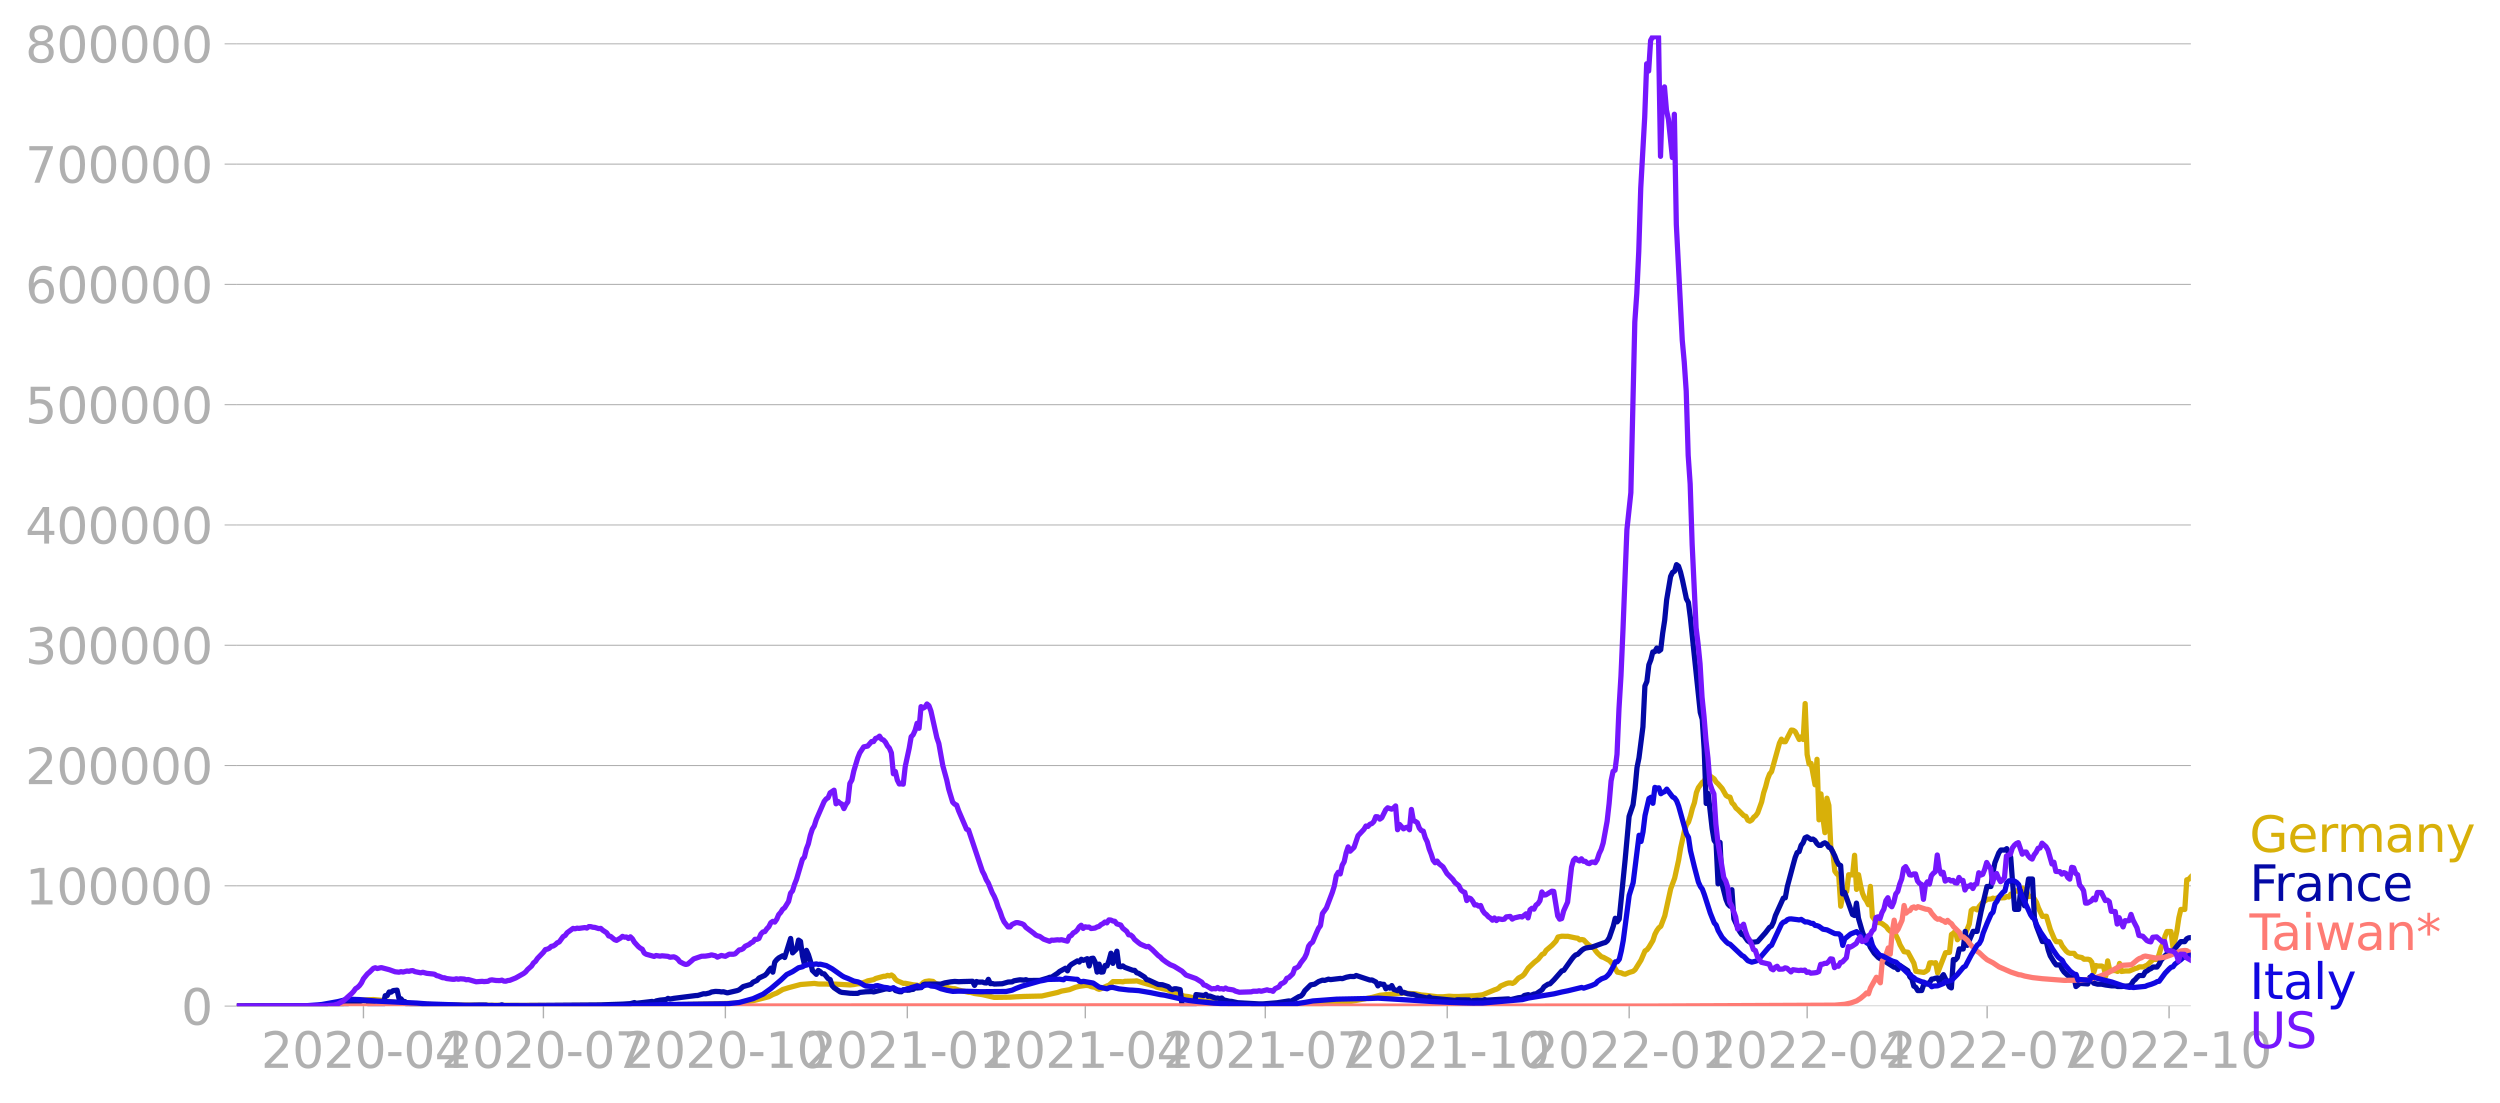 <svg xmlns:xlink="http://www.w3.org/1999/xlink" width="951.91" height="420.087" viewBox="0 0 713.933 315.065" xmlns="http://www.w3.org/2000/svg"><defs><style>*{stroke-linejoin:round;stroke-linecap:butt}</style></defs><g id="figure_1"><path d="M0 315.065h713.933V0H0v315.065z" style="fill:none" id="patch_1"/><g id="axes_1"><path d="M67.645 287.316h558v-277.2h-558v277.2z" style="fill:none" id="patch_2"/><g id="matplotlib.axis_1"><g id="xtick_1"><g id="line2d_1"><defs><path id="m7e918ebb01" d="M0 0v3.5" style="stroke:#b0b0b0;stroke-width:.4"/></defs><use xlink:href="#m7e918ebb01" x="103.791" y="287.316" style="fill:#b0b0b0;stroke:#b0b0b0;stroke-width:.4"/></g><g style="fill:#b0b0b0" transform="matrix(.14 0 0 -.14 74.543 304.953)" id="text_1"><defs><path id="DejaVuSans-32" d="M1228 531h2203V0H469v531q359 372 979 998 621 627 780 809 303 340 423 576 121 236 121 464 0 372-261 606-261 235-680 235-297 0-627-103-329-103-704-313v638q381 153 712 231 332 78 607 78 725 0 1156-363 431-362 431-968 0-288-108-546-107-257-392-607-78-91-497-524-418-433-1181-1211z" transform="scale(.016)"/><path id="DejaVuSans-30" d="M2034 4250q-487 0-733-480-245-479-245-1442 0-959 245-1439 246-480 733-480 491 0 736 480 246 480 246 1439 0 963-246 1442-245 480-736 480zm0 500q785 0 1199-621 414-620 414-1801 0-1178-414-1799Q2819-91 2034-91q-784 0-1198 620-414 621-414 1799 0 1181 414 1801 414 621 1198 621z" transform="scale(.016)"/><path id="DejaVuSans-2d" d="M313 2009h1684v-512H313v512z" transform="scale(.016)"/><path id="DejaVuSans-34" d="M2419 4116 825 1625h1594v2491zm-166 550h794V1625h666v-525h-666V0h-628v1100H313v609l1940 2957z" transform="scale(.016)"/></defs><use xlink:href="#DejaVuSans-32"/><use xlink:href="#DejaVuSans-30" x="63.623"/><use xlink:href="#DejaVuSans-32" x="127.246"/><use xlink:href="#DejaVuSans-30" x="190.869"/><use xlink:href="#DejaVuSans-2d" x="254.492"/><use xlink:href="#DejaVuSans-30" x="290.576"/><use xlink:href="#DejaVuSans-34" x="354.199"/></g></g><g id="xtick_2"><use xlink:href="#m7e918ebb01" x="155.185" y="287.316" style="fill:#b0b0b0;stroke:#b0b0b0;stroke-width:.4" id="line2d_2"/><g style="fill:#b0b0b0" transform="matrix(.14 0 0 -.14 125.938 304.953)" id="text_2"><defs><path id="DejaVuSans-37" d="M525 4666h3000v-269L1831 0h-659l1594 4134H525v532z" transform="scale(.016)"/></defs><use xlink:href="#DejaVuSans-32"/><use xlink:href="#DejaVuSans-30" x="63.623"/><use xlink:href="#DejaVuSans-32" x="127.246"/><use xlink:href="#DejaVuSans-30" x="190.869"/><use xlink:href="#DejaVuSans-2d" x="254.492"/><use xlink:href="#DejaVuSans-30" x="290.576"/><use xlink:href="#DejaVuSans-37" x="354.199"/></g></g><g id="xtick_3"><use xlink:href="#m7e918ebb01" x="207.145" y="287.316" style="fill:#b0b0b0;stroke:#b0b0b0;stroke-width:.4" id="line2d_3"/><g style="fill:#b0b0b0" transform="matrix(.14 0 0 -.14 177.897 304.953)" id="text_3"><defs><path id="DejaVuSans-31" d="M794 531h1031v3560L703 3866v575l1116 225h631V531h1031V0H794v531z" transform="scale(.016)"/></defs><use xlink:href="#DejaVuSans-32"/><use xlink:href="#DejaVuSans-30" x="63.623"/><use xlink:href="#DejaVuSans-32" x="127.246"/><use xlink:href="#DejaVuSans-30" x="190.869"/><use xlink:href="#DejaVuSans-2d" x="254.492"/><use xlink:href="#DejaVuSans-31" x="290.576"/><use xlink:href="#DejaVuSans-30" x="354.199"/></g></g><g id="xtick_4"><use xlink:href="#m7e918ebb01" x="259.105" y="287.316" style="fill:#b0b0b0;stroke:#b0b0b0;stroke-width:.4" id="line2d_4"/><g style="fill:#b0b0b0" transform="matrix(.14 0 0 -.14 229.857 304.953)" id="text_4"><use xlink:href="#DejaVuSans-32"/><use xlink:href="#DejaVuSans-30" x="63.623"/><use xlink:href="#DejaVuSans-32" x="127.246"/><use xlink:href="#DejaVuSans-31" x="190.869"/><use xlink:href="#DejaVuSans-2d" x="254.492"/><use xlink:href="#DejaVuSans-30" x="290.576"/><use xlink:href="#DejaVuSans-31" x="354.199"/></g></g><g id="xtick_5"><use xlink:href="#m7e918ebb01" x="309.934" y="287.316" style="fill:#b0b0b0;stroke:#b0b0b0;stroke-width:.4" id="line2d_5"/><g style="fill:#b0b0b0" transform="matrix(.14 0 0 -.14 280.687 304.953)" id="text_5"><use xlink:href="#DejaVuSans-32"/><use xlink:href="#DejaVuSans-30" x="63.623"/><use xlink:href="#DejaVuSans-32" x="127.246"/><use xlink:href="#DejaVuSans-31" x="190.869"/><use xlink:href="#DejaVuSans-2d" x="254.492"/><use xlink:href="#DejaVuSans-30" x="290.576"/><use xlink:href="#DejaVuSans-34" x="354.199"/></g></g><g id="xtick_6"><use xlink:href="#m7e918ebb01" x="361.329" y="287.316" style="fill:#b0b0b0;stroke:#b0b0b0;stroke-width:.4" id="line2d_6"/><g style="fill:#b0b0b0" transform="matrix(.14 0 0 -.14 332.081 304.953)" id="text_6"><use xlink:href="#DejaVuSans-32"/><use xlink:href="#DejaVuSans-30" x="63.623"/><use xlink:href="#DejaVuSans-32" x="127.246"/><use xlink:href="#DejaVuSans-31" x="190.869"/><use xlink:href="#DejaVuSans-2d" x="254.492"/><use xlink:href="#DejaVuSans-30" x="290.576"/><use xlink:href="#DejaVuSans-37" x="354.199"/></g></g><g id="xtick_7"><use xlink:href="#m7e918ebb01" x="413.289" y="287.316" style="fill:#b0b0b0;stroke:#b0b0b0;stroke-width:.4" id="line2d_7"/><g style="fill:#b0b0b0" transform="matrix(.14 0 0 -.14 384.04 304.953)" id="text_7"><use xlink:href="#DejaVuSans-32"/><use xlink:href="#DejaVuSans-30" x="63.623"/><use xlink:href="#DejaVuSans-32" x="127.246"/><use xlink:href="#DejaVuSans-31" x="190.869"/><use xlink:href="#DejaVuSans-2d" x="254.492"/><use xlink:href="#DejaVuSans-31" x="290.576"/><use xlink:href="#DejaVuSans-30" x="354.199"/></g></g><g id="xtick_8"><use xlink:href="#m7e918ebb01" x="465.248" y="287.316" style="fill:#b0b0b0;stroke:#b0b0b0;stroke-width:.4" id="line2d_8"/><g style="fill:#b0b0b0" transform="matrix(.14 0 0 -.14 436 304.953)" id="text_8"><use xlink:href="#DejaVuSans-32"/><use xlink:href="#DejaVuSans-30" x="63.623"/><use xlink:href="#DejaVuSans-32" x="127.246"/><use xlink:href="#DejaVuSans-32" x="190.869"/><use xlink:href="#DejaVuSans-2d" x="254.492"/><use xlink:href="#DejaVuSans-30" x="290.576"/><use xlink:href="#DejaVuSans-31" x="354.199"/></g></g><g id="xtick_9"><use xlink:href="#m7e918ebb01" x="516.078" y="287.316" style="fill:#b0b0b0;stroke:#b0b0b0;stroke-width:.4" id="line2d_9"/><g style="fill:#b0b0b0" transform="matrix(.14 0 0 -.14 486.83 304.953)" id="text_9"><use xlink:href="#DejaVuSans-32"/><use xlink:href="#DejaVuSans-30" x="63.623"/><use xlink:href="#DejaVuSans-32" x="127.246"/><use xlink:href="#DejaVuSans-32" x="190.869"/><use xlink:href="#DejaVuSans-2d" x="254.492"/><use xlink:href="#DejaVuSans-30" x="290.576"/><use xlink:href="#DejaVuSans-34" x="354.199"/></g></g><g id="xtick_10"><use xlink:href="#m7e918ebb01" x="567.473" y="287.316" style="fill:#b0b0b0;stroke:#b0b0b0;stroke-width:.4" id="line2d_10"/><g style="fill:#b0b0b0" transform="matrix(.14 0 0 -.14 538.225 304.953)" id="text_10"><use xlink:href="#DejaVuSans-32"/><use xlink:href="#DejaVuSans-30" x="63.623"/><use xlink:href="#DejaVuSans-32" x="127.246"/><use xlink:href="#DejaVuSans-32" x="190.869"/><use xlink:href="#DejaVuSans-2d" x="254.492"/><use xlink:href="#DejaVuSans-30" x="290.576"/><use xlink:href="#DejaVuSans-37" x="354.199"/></g></g><g id="xtick_11"><use xlink:href="#m7e918ebb01" x="619.432" y="287.316" style="fill:#b0b0b0;stroke:#b0b0b0;stroke-width:.4" id="line2d_11"/><g style="fill:#b0b0b0" transform="matrix(.14 0 0 -.14 590.184 304.953)" id="text_11"><use xlink:href="#DejaVuSans-32"/><use xlink:href="#DejaVuSans-30" x="63.623"/><use xlink:href="#DejaVuSans-32" x="127.246"/><use xlink:href="#DejaVuSans-32" x="190.869"/><use xlink:href="#DejaVuSans-2d" x="254.492"/><use xlink:href="#DejaVuSans-31" x="290.576"/><use xlink:href="#DejaVuSans-30" x="354.199"/></g></g></g><g id="matplotlib.axis_2"><g id="ytick_1"><path d="M67.645 287.316h558" clip-path="url(#p664c07a59a)" style="fill:none;stroke:#b0b0b0;stroke-width:.3;stroke-linecap:square" id="line2d_12"/><g id="line2d_13"><defs><path id="m60e4f8be36" d="M0 0h-3.5" style="stroke:#b0b0b0;stroke-width:.3"/></defs><use xlink:href="#m60e4f8be36" x="67.645" y="287.316" style="fill:#b0b0b0;stroke:#b0b0b0;stroke-width:.3"/></g><use xlink:href="#DejaVuSans-30" style="fill:#b0b0b0" transform="matrix(.14 0 0 -.14 51.737 292.635)" id="text_12"/></g><g id="ytick_2"><path d="M67.645 252.966h558" clip-path="url(#p664c07a59a)" style="fill:none;stroke:#b0b0b0;stroke-width:.3;stroke-linecap:square" id="line2d_14"/><use xlink:href="#m60e4f8be36" x="67.645" y="252.966" style="fill:#b0b0b0;stroke:#b0b0b0;stroke-width:.3" id="line2d_15"/><g style="fill:#b0b0b0" transform="matrix(.14 0 0 -.14 7.2 258.285)" id="text_13"><use xlink:href="#DejaVuSans-31"/><use xlink:href="#DejaVuSans-30" x="63.623"/><use xlink:href="#DejaVuSans-30" x="127.246"/><use xlink:href="#DejaVuSans-30" x="190.869"/><use xlink:href="#DejaVuSans-30" x="254.492"/><use xlink:href="#DejaVuSans-30" x="318.115"/></g></g><g id="ytick_3"><path d="M67.645 218.616h558" clip-path="url(#p664c07a59a)" style="fill:none;stroke:#b0b0b0;stroke-width:.3;stroke-linecap:square" id="line2d_16"/><use xlink:href="#m60e4f8be36" x="67.645" y="218.616" style="fill:#b0b0b0;stroke:#b0b0b0;stroke-width:.3" id="line2d_17"/><g style="fill:#b0b0b0" transform="matrix(.14 0 0 -.14 7.2 223.935)" id="text_14"><use xlink:href="#DejaVuSans-32"/><use xlink:href="#DejaVuSans-30" x="63.623"/><use xlink:href="#DejaVuSans-30" x="127.246"/><use xlink:href="#DejaVuSans-30" x="190.869"/><use xlink:href="#DejaVuSans-30" x="254.492"/><use xlink:href="#DejaVuSans-30" x="318.115"/></g></g><g id="ytick_4"><path d="M67.645 184.267h558" clip-path="url(#p664c07a59a)" style="fill:none;stroke:#b0b0b0;stroke-width:.3;stroke-linecap:square" id="line2d_18"/><use xlink:href="#m60e4f8be36" x="67.645" y="184.267" style="fill:#b0b0b0;stroke:#b0b0b0;stroke-width:.3" id="line2d_19"/><g style="fill:#b0b0b0" transform="matrix(.14 0 0 -.14 7.2 189.586)" id="text_15"><defs><path id="DejaVuSans-33" d="M2597 2516q453-97 707-404 255-306 255-756 0-690-475-1069Q2609-91 1734-91q-293 0-604 58T488 141v609q262-153 574-231 313-78 654-78 593 0 904 234t311 681q0 413-289 645-289 233-804 233h-544v519h569q465 0 712 186t247 536q0 359-255 551-254 193-729 193-260 0-557-57-297-56-653-174v562q360 100 674 150t592 50q719 0 1137-327 419-326 419-882 0-388-222-655t-631-370z" transform="scale(.016)"/></defs><use xlink:href="#DejaVuSans-33"/><use xlink:href="#DejaVuSans-30" x="63.623"/><use xlink:href="#DejaVuSans-30" x="127.246"/><use xlink:href="#DejaVuSans-30" x="190.869"/><use xlink:href="#DejaVuSans-30" x="254.492"/><use xlink:href="#DejaVuSans-30" x="318.115"/></g></g><g id="ytick_5"><path d="M67.645 149.917h558" clip-path="url(#p664c07a59a)" style="fill:none;stroke:#b0b0b0;stroke-width:.3;stroke-linecap:square" id="line2d_20"/><use xlink:href="#m60e4f8be36" x="67.645" y="149.917" style="fill:#b0b0b0;stroke:#b0b0b0;stroke-width:.3" id="line2d_21"/><g style="fill:#b0b0b0" transform="matrix(.14 0 0 -.14 7.2 155.236)" id="text_16"><use xlink:href="#DejaVuSans-34"/><use xlink:href="#DejaVuSans-30" x="63.623"/><use xlink:href="#DejaVuSans-30" x="127.246"/><use xlink:href="#DejaVuSans-30" x="190.869"/><use xlink:href="#DejaVuSans-30" x="254.492"/><use xlink:href="#DejaVuSans-30" x="318.115"/></g></g><g id="ytick_6"><path d="M67.645 115.568h558" clip-path="url(#p664c07a59a)" style="fill:none;stroke:#b0b0b0;stroke-width:.3;stroke-linecap:square" id="line2d_22"/><use xlink:href="#m60e4f8be36" x="67.645" y="115.568" style="fill:#b0b0b0;stroke:#b0b0b0;stroke-width:.3" id="line2d_23"/><g style="fill:#b0b0b0" transform="matrix(.14 0 0 -.14 7.2 120.887)" id="text_17"><defs><path id="DejaVuSans-35" d="M691 4666h2478v-532H1269V2991q137 47 274 70 138 23 276 23 781 0 1237-428 457-428 457-1159 0-753-469-1171Q2575-91 1722-91q-294 0-599 50Q819 9 494 109v635q281-153 581-228t634-75q541 0 856 284 316 284 316 772 0 487-316 771-315 285-856 285-253 0-505-56-251-56-513-175v2344z" transform="scale(.016)"/></defs><use xlink:href="#DejaVuSans-35"/><use xlink:href="#DejaVuSans-30" x="63.623"/><use xlink:href="#DejaVuSans-30" x="127.246"/><use xlink:href="#DejaVuSans-30" x="190.869"/><use xlink:href="#DejaVuSans-30" x="254.492"/><use xlink:href="#DejaVuSans-30" x="318.115"/></g></g><g id="ytick_7"><path d="M67.645 81.218h558" clip-path="url(#p664c07a59a)" style="fill:none;stroke:#b0b0b0;stroke-width:.3;stroke-linecap:square" id="line2d_24"/><use xlink:href="#m60e4f8be36" x="67.645" y="81.218" style="fill:#b0b0b0;stroke:#b0b0b0;stroke-width:.3" id="line2d_25"/><g style="fill:#b0b0b0" transform="matrix(.14 0 0 -.14 7.2 86.537)" id="text_18"><defs><path id="DejaVuSans-36" d="M2113 2584q-425 0-674-291-248-290-248-796 0-503 248-796 249-292 674-292t673 292q248 293 248 796 0 506-248 796-248 291-673 291zm1253 1979v-575q-238 112-480 171-242 60-480 60-625 0-955-422-329-422-376-1275 184 272 462 417 279 145 613 145 703 0 1111-427 408-426 408-1160 0-719-425-1154Q2819-91 2113-91q-810 0-1238 620-428 621-428 1799 0 1106 525 1764t1409 658q238 0 480-47t505-140z" transform="scale(.016)"/></defs><use xlink:href="#DejaVuSans-36"/><use xlink:href="#DejaVuSans-30" x="63.623"/><use xlink:href="#DejaVuSans-30" x="127.246"/><use xlink:href="#DejaVuSans-30" x="190.869"/><use xlink:href="#DejaVuSans-30" x="254.492"/><use xlink:href="#DejaVuSans-30" x="318.115"/></g></g><g id="ytick_8"><path d="M67.645 46.868h558" clip-path="url(#p664c07a59a)" style="fill:none;stroke:#b0b0b0;stroke-width:.3;stroke-linecap:square" id="line2d_26"/><use xlink:href="#m60e4f8be36" x="67.645" y="46.868" style="fill:#b0b0b0;stroke:#b0b0b0;stroke-width:.3" id="line2d_27"/><g style="fill:#b0b0b0" transform="matrix(.14 0 0 -.14 7.2 52.187)" id="text_19"><use xlink:href="#DejaVuSans-37"/><use xlink:href="#DejaVuSans-30" x="63.623"/><use xlink:href="#DejaVuSans-30" x="127.246"/><use xlink:href="#DejaVuSans-30" x="190.869"/><use xlink:href="#DejaVuSans-30" x="254.492"/><use xlink:href="#DejaVuSans-30" x="318.115"/></g></g><g id="ytick_9"><path d="M67.645 12.519h558" clip-path="url(#p664c07a59a)" style="fill:none;stroke:#b0b0b0;stroke-width:.3;stroke-linecap:square" id="line2d_28"/><use xlink:href="#m60e4f8be36" x="67.645" y="12.519" style="fill:#b0b0b0;stroke:#b0b0b0;stroke-width:.3" id="line2d_29"/><g style="fill:#b0b0b0" transform="matrix(.14 0 0 -.14 7.2 17.838)" id="text_20"><defs><path id="DejaVuSans-38" d="M2034 2216q-450 0-708-241-257-241-257-662 0-422 257-663 258-241 708-241t709 242q260 243 260 662 0 421-258 662-257 241-711 241zm-631 268q-406 100-633 378-226 279-226 679 0 559 398 884 399 325 1092 325 697 0 1094-325t397-884q0-400-227-679-226-278-629-378 456-106 710-416 255-309 255-755 0-679-414-1042Q2806-91 2034-91q-771 0-1186 362-414 363-414 1042 0 446 256 755 257 310 713 416zm-231 997q0-362 226-565 227-203 636-203 407 0 636 203 230 203 230 565 0 363-230 566-229 203-636 203-409 0-636-203-226-203-226-566z" transform="scale(.016)"/></defs><use xlink:href="#DejaVuSans-38"/><use xlink:href="#DejaVuSans-30" x="63.623"/><use xlink:href="#DejaVuSans-30" x="127.246"/><use xlink:href="#DejaVuSans-30" x="190.869"/><use xlink:href="#DejaVuSans-30" x="254.492"/><use xlink:href="#DejaVuSans-30" x="318.115"/></g></g></g><path d="m67.645 287.315 24.85-.099 3.389-.226 3.389-.67 2.823-.67 4.519-.204 2.259.21 4.518.689 3.953.235 7.907.4 24.286.161 3.388-.027 4.519.062 12.99-.052 17.508-.273 3.388.06 4.518-.048 14.685-.375 4.518-.697 4.518-1.161 1.13-.612 1.13-.437 1.694-.996 1.694-.528 1.13-.304 2.259-.6 3.388-.269.565-.046 1.13.17 1.13.009 3.953.034 3.953.219 1.13-.111 1.13-.212.564-.022 1.694-.57.565-.25 1.694-.337.565-.339 2.26-.617.564-.014.565-.25.565.147.564-.259.565.405.565.826.565.443 1.694.715.565-.017 2.259.439 1.13.108.564.303.565-.438.565-.59.565-.325 1.13-.174 1.129.14.564.466.565.295 2.26.661 1.129.455 1.13.19.564.021 1.13.38 2.824.636.564.015 1.13.335 2.26.324 3.388.786 4.518-.068 1.694-.105 2.26-.101 5.082-.119 4.519-1.019 1.13-.393 1.129-.198 1.13-.215 1.694-.672 1.13-.275 1.693-.243.565-.015.565.115.565.244 1.13.199.564.361.565.191.565-.175 1.694-.804.565-.192 1.13-1.032 2.258.02.565.058.565-.156 2.824-.071.565-.067 1.13.364 3.953 1.145.564.287 1.695.447 1.13.223.564.222 1.694.937 1.13.168 1.694.568 1.13.127 1.13.247 1.129.706 2.824.33.565-.112.564.083 1.13.36 3.389.329 2.259.12 2.259.286 4.518.144 7.342-.017 5.083-.18 12.99-.65 7.342-1.402 2.26-.61 5.082-.505 1.695-.134 2.259.16 1.13.073 1.694.332 1.13.088 3.388.414 1.694-.006 1.695-.155 1.13.076 1.693.006 4.519-.22 1.694-.202.565-.088 3.388-1.404.565-.182.565-.304.565-.587 1.694-.719.565-.151.565-.017.564.138.565-.29 1.13-1.222 1.13-.614.564-.541 1.13-1.743 1.694-1.598 1.13-.898 1.129-1.39.565-.213.565-.924 1.694-1.45 1.13-1.21.564-1.15 1.13-.24 1.13.043.564-.015 2.26.48.564.074.565.476.565-.118.564.127 1.13 1.172.565.462 1.13.555.564.898.565.684 1.13 1.04.564.163 1.694.917.565.576.565.763 1.13 1.955 1.13.222.564.276.565.106 1.13-.49 1.129-.345.565-.465 1.694-2.725 1.13-2.627.564-.331.565-.742 1.13-1.894.564-1.761.565-1.086.565-.783.565-.436 1.13-2.974 1.694-7.729 1.13-3.051 1.129-5.115.564-3.415 1.13-5.088.565-1.646.565-.732.564-1.75.565-2.184.565-1.618.565-2.88.564-1.406 1.13-1.529.565-.341.565-1.264.564-.576 1.695 1.212.564.923.565.508 1.13 1.301 1.13 2.003.564.35.565.127.565 1.635.564.536.565.947.565.457 1.13 1.147.564.566.565.186.565 1.11.565.278.564-.336.565-.804.565-.44.565-.79 1.13-3.146.564-2.556.565-1.73.565-2.201.564-1.459.565-.684 2.26-8.147.564-1.136.565.727.565.003 1.694-3.326.565.066.565.403 1.13 2.227.564-.75.565.749.564-10.26.565 14.551.565 2.727.565-.194 1.13 6.107.564-7.274.565 17.284.565-7.397.564 6.919.565 4.141.565-9.836.565 2.049.565 12.333.564.903.565 5.55.565.77.565.506.564 8.733.565-2.941.565-1.029.565-.238.565-4.785 1.13.05.564-5.61.565 9.745.564-4.193.565 2.95.565 2.344.565 1.348.565.787.564 1.143.565-5.233.565 8.617 1.13 1.55.564.158.565.034.565.292 1.13.825.564.79.565.51 1.13.165 1.129 2.27.565 1.485 1.13 1.942 1.129.166 1.694 3.128.565 2.309 1.13.172 1.13.15.564-.286.565-.432.564-2.004.565-.054.565.133.565-.129.565 2.951 2.259-5.803 1.13-.099.564-5.107.565-.378.564-.564.565 2.441.565-.732 1.13-.077.564-.847 1.13-2.802.565-3.93.564-.444h.565l.565.301.565-.944 1.13-1.375.564-.24.565-.459 1.13-.077.564-.253.565.158 1.13-.361.564.135 1.13-.056.565-.355.564.153.565-.822.565.395.565-1.331h.565l.564.171.565-.292.565-.657.565.761.564.092.565 1.523h1.13l.565.747.564.943.565 1.595 1.13 2.406 1.13-.042 1.129 3.772 1.13 2.687.564.805 1.13.042.564 1.178 1.13 1.457.565.474.565.184 1.13.001.564.734.565.262 1.13.212.564.47 1.13-.003.564.163.565.71.565 2.88.565-1.955.564.15 1.13.003.565.29.565 2.598.564-4.353.565 2.582.565.19h1.13l.564.236.565-2.282.565 2.29 1.13-.143h1.129l1.694-.71.565-.135.565-.317h1.13l1.129-.526 1.694-1.613h1.13l.565-1.425.564-1.918.565-1.074.565-2.236.565-1.32h1.13l.564 4.381.565-1.85.565-2.632.564-3.816.565-2.375h1.13l.564-8.466.565-.158.565-.624h0" clip-path="url(#p664c07a59a)" style="fill:none;stroke:#d8b009;stroke-width:1.5;stroke-linecap:square" id="line2d_30"/><path d="m67.645 287.315 24.85-.091 3.954-.334 1.13-.063 1.694-.23 1.694-.277.565-.144 1.13-.064.564-.264.565-.093.565.09.564-.07.565 1.065 1.13.17.564.306h1.695l.565-.524.564-2.448.565-.024.565-1.028.565.032.564-.431 1.13-.132.565 2.437.565.034.564.725.565.07.565.7.565-.045 1.13.127 1.129-.084.565.16.564-.144 1.13.156.565.013 1.13.252.564-.274 9.036.28 4.519-.149 1.694.007.565.167 1.13-.05 1.129.055 1.13-.052.564-.189.565.196 6.212-.015 21.462-.17 6.213-.217 2.259-.144 1.13-.302.564.203 1.694-.198 1.695-.197 1.13-.138.564.172.565-.316 1.13-.228 1.694-.162.564-.333.565.201 1.13-.214 6.212-.792.565-.023 1.694-.497.565.039 1.13-.257.565-.278 1.13-.173 1.129.056.564.102.565-.056 1.13.322 2.824-.657.564-.215 1.13-.92 2.26-.658.564-.606 1.13-.494.564-.68 1.695-.798.564-.542.565-.845.565-.644.565 1.14.564-2.882.565-.691.565-.498 1.13-.61.564.498 1.695-5.436.564 4.106 1.13-1.112.565-2.53.565.373.564 4.155.565 2.453.565-4.05.565 1.24.564 1.807.565 2.684 1.13 1.116.565-1.128.564.37.565.578.565.043 1.13 1.391.564.245.565 1.75.565.594 1.694 1.152.565.165 1.13.11 1.129.134 1.13.042 1.13-.014.564-.275 1.694-.172 1.695-.07.564.114 3.389-.86.565-.007.565.134 1.13-.378.564.703 1.13.336.564.018.565-.566 1.13.129.564-.019.565-.177.565-.048.565-.459.564.066 1.13-.112.565-.82.565-.17 3.953-.017.565.001 1.13-.348 1.694-.297 1.13-.113 1.129.083 1.13-.05 1.694-.046 1.13-.032.564 1.167.565-1.097.564.17 1.13-.017.565.212.565.049.564-1.034.565 1.222.565-.031.565.149 2.259-.084 1.694-.487 1.13-.042.564-.318 1.13-.196.565-.085 1.13.099.564-.132.565.232 3.389-.023 2.259-.667.564-.226.565-.045 1.695-1.114.564-.493 1.695-.938.564.752.565-1.318.565-.52 1.694-1.006.565.328.565-.786.565.311 1.13-.481.564 2.083.565-2.135.565-.083.564 1.113.565 2.852.565-2.275.565 2.283.564-.061.565-1.829.565.11.565-1.525.565-2.089.564 2.895 1.13-3.472.565 4.344.564.09.565-.243.565.421 2.26.828.564.036.565.675.564.166 1.695 1.073.565.716.564.107 2.26 1.054.564.24 1.13.062 1.694.557.565.594.565.25.564-.24.565-.003 1.13.245.565 4.704h3.388l.565-3.296 2.26.274.564-.329.565.555.564-.08 1.695.622.565-.04.564.188.565-.206.565.543 1.694.391.565.024 1.694.378 6.213.347 1.13-.012 3.953-.313 3.389-.535.564.129 2.26-1.35.564-.143.565-.552.565-.988 1.694-1.68 1.13-.194 1.13-.748 1.129-.404.565.092 1.13-.375.564.138 2.824-.343.565.067 1.13-.4 1.129-.232 1.13.03.564-.303 3.953 1.315.565-.04 1.13.591.565 1.104.564-.634.565.18.565.01.565 1.271.564-.462.565.271.565-.724.565 1.094 1.13.385.564-.712.565 1.335.565-.195 1.13.431 1.129.156.565.004 1.13.455 2.823.615.565-.33.565.346 6.777.653.565-.17 3.388.036.565.398.565-.218 1.13-.076 1.694.015.564-.22.565.165 2.26-.15 3.953-.22.565.23 2.259-.559 1.13-.126.564-.513 1.13-.24.564.256 1.13-.44.565-.052 1.694-1.153.565-.853 1.13-.75.564-.1 1.13-1.123 2.259-2.578.565-.157 2.259-3.184.564-.706.565-.518.565-.152 1.13-1.114.564-.415.565-.26 1.13-.203.564-.023 3.39-1.225.564-.149.565-.464.564-.913 1.13-3.273.565-2.261.565 1.02.564-.754 1.13-11.327.565-5.638 1.13-12.395 1.129-3.324.565-4.523.564-6.09.565-2.765 1.13-8.861.564-11.663.565-1.298.565-4.752.565-1.451.565-2.232.564-.073.565-1.028.565.882.565-.428.564-4.733.565-3.665.565-5.835 1.13-6.695.564-1.154.565-.335.565-1.868.565.434.564 1.654.565 2.314 1.13 5.354.565 1.032.564 4.348 2.824 27.07.565 1.943.565 8.639.565 15.408.564-2.842 1.13 9.997.565 3.38.564.796.565 11.616.565-11.82.565 11.813 1.13 4.44.564 1.353.565.595.565-4.69.564 8.312 1.695 3.675.565.806.564.232 1.13 1.584.565.354 1.13.016 1.129-.161 2.259-2.555 1.13-1.5.564-.308.565-1.163.565-1.896 2.259-4.998.565-.093.564-3.131 1.695-6.343.565-2.032.564-1.418.565-.259.565-1.79.565-.734.564-1.432.565-.266 1.13.751.565-.113.564.388.565.889.565.523.565.002.564-.474.565-.264.565.323.565.931.565.22 1.13 2.212.564 1.482.565 1.03.564.282.565 8.11.565-.456 2.26 6.337.564.282.565-3.533.564 4.317 1.13 3.903.565 1.525.565 1.091.564.26.565 1.491 1.13 1.736 1.13 1.191.564.363.565.07.565.522 2.823 1.82.565.07.565.624.565-1.172 2.259 1.501.565 1.746.564.562.565 2.078.565.324.565.959 1.13-.027.564-1.684 1.694-.558.565-.997.565-.078.565-.201.565-.076.564 1.154.565-1.36.565-.724 1.694 3.476.565.304.565-8.094.564.093.565-.635.565-2.48 1.13-.004.564-5.002.565 3.979 1.694-3.998h1.13l1.13-5.654 1.694-7.165h1.13l.564-3.852.565-2.925 1.13-2.84.564-.79h1.13l.565-.398 1.13 2.5 1.129 14.834h1.13l.564-5.22.565 2.347.565 1.844 1.13-7.628h1.129l.565 11.182.564 2.27 1.695 4.395h1.13l.564 2.447.565 1.644 1.13 1.846.564.737h1.13l.564 1.217.565.818 1.13 1.047.565.393h1.13l.564 2.703 1.13-.904 2.259.157.564-1.89.565.968.565.712 1.13.288h1.129l1.13.231 1.694.236h1.13l.564.186 1.13.008 2.259-.191.565-.422.564-.933.565-.464.565-.658.565-.471h1.13l.564-1.03.565-.289.565-.426.564-.254.565-.434h1.13l.565-.753.564-1.148 1.13-1.3.565-.527h1.13l1.694-2.19 1.13-1.328h1.129l.564-.81.565-.275.565-.062h0" clip-path="url(#p664c07a59a)" style="fill:none;stroke:#0309a6;stroke-width:1.5;stroke-linecap:square" id="line2d_31"/><path d="m67.645 287.315 269.964-.076 7.342-.085 36.145.156 89.235-.01 53.654-.259 2.824-.245 1.694-.368 1.695-.6 1.13-.73 1.129-.952.565-.584.564.256.565-1.7 1.694-3.037 1.13 1.58.565-6.327.565-.482.564-1.407.565-1.738.565 1.774.565-6.327.564-3.373.565 3.3.565-.736 1.13-2.55.564-4.206.565 2.176.565-.528.565-.224.564-.813.565-.21.565.37.565-.445 2.259.726.565.055.564.243.565.898 1.13 1.325.565.347.564-.116.565.401.565.2.565.404.564-.564.565.565.565.388.565.827 1.694 1.665.565 1.273.565-.003 1.13.945 1.129 1.547.564.465 1.13 1.192.565.345 1.13 1.087 1.129.95 1.694.883 1.695 1.148 3.388 1.484 2.26.752.564.056 1.13.336 2.259.44 2.824.317 6.212.478 4.518-.063 2.824-.229 2.824-.903 2.26-.933 2.823-1.574 1.13-.583 2.824-.181 1.694-1.428.565-.363.565-.185.564-.364.565-.14 2.824.54 1.13.011 1.694-.256 1.694-.614 2.824-1.158 1.13-.126.564.066.565.398.565.123h0" clip-path="url(#p664c07a59a)" style="fill:none;stroke:#fe7b74;stroke-width:1.5;stroke-linecap:square" id="line2d_32"/><path d="m67.645 287.316 19.767-.107 3.389-.244 1.13-.11 4.518-.811 1.694-.416 2.26-.253 2.258.085 5.083.44 11.296.555 2.824.22 11.86.424 18.073.14 2.824-.009 3.388.018 24.286-.1 3.953-.153 3.389-.117 18.073-.233 3.388-.36 3.954-1.09 2.259-1.02.565-.244 2.259-1.62 2.824-2.399 1.694-1.603 1.694-.838 1.695-1.101 1.13-.281.564-.336 1.694-.441.565.125 1.13-.169.565.143.564-.065 1.13.268.565.122 1.694.934 2.824 1.994.565.321 1.13.443 1.694.75 1.13.218.564.222 1.13.695.564.265 2.26.184.564-.237.565-.06 1.694.479 1.13.131.565.18.564.01.565-.18 1.13.593 1.13.215.564-.112 1.13-.423.564-.07.565-.26 1.13-.313.564-.202 1.13.478.565-.4.565-.215.564-.085.565.055.565.224 1.13.125.564.18 1.13.48 1.694.449 1.694.314 1.695-.07 2.259.037 3.953.123 7.342-.062 1.695-.373 1.13-.513 1.694-.638 5.083-1.454 1.13-.208 1.129-.254 3.388-.075 1.13.165.565-.454 2.824.313.564.021.565.57.565.131.565-.13 2.259.385.565.109 1.694 1.151 2.259.485.565-.279.565-.121.564.012 1.695.404 2.824.328 1.13.053 1.693.125 3.39.574 2.823.582 1.13.15 6.212 1.402 3.389.421 4.518.449 11.86.584 6.213-.03 4.518-.266 3.389-.504 2.259-.415 6.777-.506 7.342-.163 2.26-.042 2.259-.087 11.295.687 3.954.268 5.083.24 3.953.142 2.824.073 2.824-.02 11.295-.978 1.695-.438 7.342-1.207 2.259-.53 1.694-.338 3.954-.963.564.211 2.26-.75 1.129-.5.565-.666 1.13-.743 1.129-.422.565-.497.564-.644 1.13-1.985.565-1.312.565-.028.564-.717.565-2.331.565-3.027 1.694-12.884 1.13-3.606 1.694-13.546.565 1.765.565-2.762.564-4.637 1.13-4.86.565-.35.565 1.71.564-4.542.565.225.565-.09.565 1.67.564-.373.565-.234.565-.7 1.694 2.249.565.28.565.827.565 1.474 1.694 6.084.565 1.883.565.983.564 3.826 1.13 4.647 1.13 4.303.564 1.235.565.787.565 1.515 1.694 5.291 1.13 2.825.564.63.565 1.54 1.13 1.96 1.13 1.243.564.498.565.21 3.389 3.211.564.305 1.13 1.188 1.13.423 1.129-.295.565-.215 3.388-3.983.565-.345 2.824-6.03.565-.565.565-.184.564-.515.565-.207.565-.013 1.694.21.565.092.565-.166 1.13.747.564-.031.565.157.565.275.565.011.564.559.565.075.565.208 1.13.804 1.129.182 1.694.818.565.263 1.13.076.564.496.565 2.784.565-1.857 1.694-1.39 1.695-.685.564.59.565.292 1.695 2.288.564.304.565-1.59.565 2 .565 1.047 1.13 1.387.564.509.565.08 2.824 1.482 1.13.35 3.388 3.217.565.184.564.696.565.333.565.484 1.694.676.565.106 1.13.557.564.155.565.595.565-.205 1.13-.057 1.694-.676.565-.605.564.017 1.13-.286 1.694-1.704 1.695-2.042.564-.306 1.695-3.231 1.694-2.808.565-.398.565-1.025.564-1.992 1.13-2.81 1.13-2.585.564-.582.565-2.398.565-.714.565-1.185 1.13-1.37.564-.425.565-2.3.564-.542 1.13-.09.565.193.565.37.564.616.565 2.537 1.13 2.343 1.694 3.709.565.84.565.39.564 1.592 1.13 2.115 1.694 2.49.565.226 1.13 2.061 1.13 1.672.564.75 1.13.89.564 1.081 1.695 1.979 1.13.854.564.102.565 1.676.564-.224 2.26.172.564-.026.565-1.296.565.534 1.13.321 3.953.986 3.953 1.355 1.13.188.565-.032.564.083 3.39-.341.564-.257 1.13-.338 1.129-.438.565-.33.565-.085 1.694-2.311 1.13-1.183.564-.496.565-.162.565-.756 1.694-1.273.565-.523.565-.271.564-.087.565-.277.565-.125h0" clip-path="url(#p664c07a59a)" style="fill:none;stroke:#1007e1;stroke-width:1.5;stroke-linecap:square" id="line2d_33"/><path d="m67.645 287.315 25.415-.097 2.26-.184 1.129-.311 1.694-.965 2.26-2.025.564-.6.565-.793.564-.353.565-.54.565-.774.565-1.162 1.13-1.39.564-.469 1.13-1.103.564-.185.565.224 1.13-.27 2.259.592 1.694.602 1.13.122.565-.167.564.125 1.13-.292.565.081.564-.16.565-.04.565.29 1.13.223.564.122.565-.164 1.13.306 1.694.177.565.095.565.379.564.12 1.13.475.565.028.564.212 1.695.212.565.003.564-.154.565.144.565-.136 1.13.088.564.196.565-.073 2.26.642 1.693-.12.565.065 1.13-.08.564-.328.565-.077 1.13.173 1.13.032.564-.132.565.27.565.037.564-.195.565-.056 1.695-.677 2.259-1.277.564-.436.565-.699 1.13-.997.565-.888.564-.44.565-.839 1.694-1.753.565-.773.565-.128.565-.255.565-.544.564-.1.565-.366.565-.546.565-.231 1.13-1.547.564-.307.565-.789 1.694-1.237.565.119.565-.187.564.062 1.695-.236.565.147.564-.426.565.027.565.165.565.042 1.13.35.564-.068.565.517 1.13.738.564.888.565.144 1.13.936.564.197 1.13-.664.565-.476.564.234.565-.053.565.423.565-.472.564.56.565.957 1.13 1.254.565.457.564.31.565 1.088.565.346 2.259.624.565-.26 1.13.188.564-.11 1.694.159.565.256 1.13-.123.565.25.564.433.565.73 1.13.582.564.188.565-.116 1.13-.954.565-.508 2.259-.772 1.13-.033 1.129-.183.565-.172 1.13.263.564.387 1.13-.48 1.129.242 1.13-.609 1.13.022.564-.132 1.13-1.102.564-.09.565-.287.565-.661 1.13-.521.564-.47.565-.275.565-.734.564.02.565-.267.565-1.266.565-.584.565-.108.564-.803.565-.579.565-1.14.565-.396.564.207.565-.805.565-1.328.565-.616.565-.902.564-.427 1.13-1.826.565-2.353.564-.672.565-1.83.565-1.405 1.694-5.759.565-.617.565-2.336.565-1.46.564-2.446.565-1.743.565-.937.565-1.793 2.259-5.198.565-.718.564-.333.565-1.398 1.13-.76.565 3.88.564-.676.565.5.565.28.565 1.266.564-1.171.565-.775.565-5.233.565-.988.565-2.578 1.13-3.748.564-1.41 1.13-1.72 1.129-.226 1.13-1.298.564.011.565-.903.565-.17.565-.471.564.868.565.218.565.631.565 1.053.565.658.564 1.357.565 5.949.565-.645.565 2.45.564 1.117.565-.046.565.098.565-5.024 1.13-5.216.564-3.285.565-.595.565-1.249.564-2.012.565 1.417.565-6.173.565.442.565-.324.564-.873.565.48.565 1.527 1.694 7.617.565 1.653 1.13 6.318 1.13 4.118.564 2.594 1.13 3.735.564.555.565.28.565 1.593 1.694 3.942.565 1.337.565.203 3.953 11.764.565 1.07.565 1.41.564.908 1.13 2.785.565 1.029.564 1.327.565 1.76.565 1.311.565 1.665.565 1.212 1.13 1.46.564.005.565-.687 1.13-.532.564-.003 1.13.309.564.29.565.745 2.26 1.685.564.496.565.262.565.14 1.13.79 1.693.607.565-.332.565.037 1.13-.128.564.067.565-.097 1.694.422.565-1.372.565-.255.565-.747.565-.271.564-.538.565-.895.565-.465.565.904.564-.464.565.111.565-.035.565.418 1.13-.135.564-.312.565-.146.565-.518.564-.287.565-.464.565.247.565-.85.565.044.564.271.565.081.565.736 1.13.337.564.902 1.13.898.565.986.564.052.565.462.565.813 1.13.938.564.418 1.695.73.564-.103 1.13.95 1.694 1.694.565.385.565.617 1.13.849 1.129.718 1.13.47 2.259 1.39 1.13 1.104 2.823 1.01 1.694 1.043.565.777.565.133 1.694 1.017.565-.107.565.064.565-.385.564.407.565-.08.565.17.565-.342.564.311 1.13.155.565.106.565.316 1.13.32 3.388-.114.565-.173 1.13.004.564-.149.565.159 1.694-.423.565.186.565.02.564.226.565-.739 1.13-.53.564-.853.565-.233.565-.367.565-1.008.565-.19 1.13-1.084.564-1.524.565-.198.564-.422.565-.96 1.13-1.48.565-1.203.564-2.1.565-.747.565-.405 1.13-2.679.564-1.262.565-.78.565-3.454 1.13-1.572 1.694-4.458.564-1.825.565-2.978.565-.943.565.475.565-2.497.564-.994.565-2.555.565-1.681.565 1.226 1.13-1.104 1.129-3.33 1.694-1.802.565-.952.565.122.564-.628.565-.193.565-.579.565-1.396.565.05.564.657.565-.384 1.13-2.288.564-.565 1.13.384.565-.352.565-.565.564 6.788.565-1.504 1.13 1.25.564-.32.565-.155.565.742.565-5.797.565 3.193.564.203.565.396.565 1.525.565.7.564.176.565 1.89.565 1.156.565 2.046.565 1.45.564 1.77.565.706.565-.472.565.76 1.13.903 1.129 1.9 1.694 1.705.565.868 1.13.892.564 1.191.565.463.565.257.564 2.344.565-.76.565.22.565.732.565 1.068.564-.05.565.383.565-.184.565 1.39.564.79.565.435.565.632.565.346.565.6.564-.63.565.737.565-.501 1.13.19.564-.097.565-.64 1.13-.136.564.773.565-.33 1.694-.406.565.123 1.13-.9.565 1.164.564-2.307.565-.437.565.25.565-1.164.564-.396.565-.849.565-2.503.565.877.565-.05 1.694-1.04.565.058 1.13 7.006.564.922.565-.176.565-2.167 1.13-2.527 1.129-10.017.564-1.938.565-.557.565.493.565.255.565-.611.564.707.565.022.565.505.565.15.564-.406.565-.045.565.182.565-.895.565-1.723.564-1.174.565-1.842 1.13-6.221.564-5.019.565-6.483.565-2.726.565-.33.565-4.563.564-12.995.565-9.339.565-12.934 1.13-28.817 1.129-10.591 1.13-48.756.564-8.092.565-12.068.565-18.055 1.13-20.232.564-15.289.565 2.05.565-8.736.565-1.001.564-.001.565-.412.565.359.565 34.157.564-17.063.565-2.756.565 6.6.565 2.595 1.13 10.976.564-12.362.565 31.498 1.694 33.042.565 6.201.565 8.314.565 18.38.564 8.141.565 17.169 1.13 23.935.564 4.595.565 5.673.565 9.483.565 5.528.565 6.884.564 5.052.565 7.194.565 1.731.565 1.26.564 8.627.565 5.071 1.695 10.192.564 1.014.565 1.744.565 4.305.565 1.046 1.13 3.142.564 3.45.565-.774.565.244.564-.834.565 2.1.565 1.523.565.884.564 1.128.565 1.595.565.29.565 1.736 1.13 1.619 2.258.521.565 1.325.565.293.565-.697.565-.308.564.842 1.13-.05.565-.34.564.113 1.13 1.042.565-.625 1.694.236.565-.1.565.088.564-.118.565.651.565-.115.565.345 1.13-.105.564-.089.565-.254.565-2.063.564-.05.565-.237h.565l.565-.503.565-.792.564.09.565 2.419.565-.493.565.093.564-1.053.565-.16 1.13-1.195.565-3.187.564.138.565-.297 1.13-.753.564-1.08.565-.817.565 1.353 1.13-.38.564-1.258.565-.234.565-1.105.565-.55.564-3.329.565-.198.565.528.565-1.733.565-1.02.564-2.39.565-.84.565 2.05.565.518.564-1.301.565-2.343.565-.724.565-2.102.565-1.472.564-3.02.565-.49.565.97.565 1.369.564.08.565-.338.565.008.565 2 .565.683.564.31.565 4.249.565-4.096.565-.893.564.648.565-2.405.565-.68.565-.451.565-4.773.564 3.948.565 1.475.565-.466.565 2.49.564-.352.565-.073.565.392.565-.163.564.675.565.094.565-1.605.565.862.565-.014.564 2.734.565-1.038.565-.024.565-.424.564 1.058.565-1.138.565-.207.565-3.149.565.662.564-.225.565-1.424.565-1.95.565 1.01.564.679.565 4.118.565-2.161.565-.514.565 1.403.564.94.565-.424.565-.789.565-6.133 1.13-.5.564-1.78.565-.763.565-.501.564-.249 1.13 3.287.565-.59.564-.016.565 1.064.565.633.565.313.565-1.212.564-.733.565-1.148.565-.08.565-1.367 1.13 1.006.564.97 1.13 3.958.564-.494.565 2.615 1.13.072.564.71.565-.434.565.204.565 1.199.565.461.564-3.372.565.138.565 1.597.565.388.564 2.919.565.67.565.942.565 3.563.565-.003 1.13-.664.564-.728.565.465.564-2.11 1.13.033 1.13 2.284.564-.129.565.438.565 2.762 1.13.067.564 3.562.565-1.813.565 1.495.565 1.134.564-1.786.565.063.565-.077.565-1.763.564 1.619 1.13 2.186.565 2.189 1.13.254 1.129 1.206.565.266.564.125.565-1.317 1.13-.11 1.694 1.486.565-.168.565 2.441 1.694.321.565.276.565.756.564 1.795.565-1.959 1.13.044.564.949 1.13.646h0" clip-path="url(#p664c07a59a)" style="fill:none;stroke:#7516fd;stroke-width:1.5;stroke-linecap:square" id="line2d_34"/><g style="fill:#d8b009" transform="matrix(.14 0 0 -.14 642.385 243.29)" id="text_21"><defs><path id="DejaVuSans-47" d="M3809 666v1253H2778v519h1656V434q-365-259-806-392-440-133-940-133-1094 0-1712 639-617 640-617 1780 0 1144 617 1783 618 639 1712 639 456 0 867-113 411-112 758-331v-672q-350 297-744 447t-828 150q-857 0-1287-478-429-478-429-1425 0-944 429-1422 430-478 1287-478 334 0 596 58 263 58 472 180z" transform="scale(.016)"/><path id="DejaVuSans-65" d="M3597 1894v-281H953q38-594 358-905t892-311q331 0 642 81t618 244V178Q3153 47 2828-22t-659-69q-838 0-1327 487-489 488-489 1320 0 859 464 1363 464 505 1252 505 706 0 1117-455 411-454 411-1235zm-575 169q-6 471-264 752-258 282-683 282-481 0-770-272t-333-766l2050 4z" transform="scale(.016)"/><path id="DejaVuSans-72" d="M2631 2963q-97 56-211 82-114 27-251 27-488 0-749-317t-261-911V0H581v3500h578v-544q182 319 472 473 291 155 707 155 59 0 131-8 72-7 159-23l3-590z" transform="scale(.016)"/><path id="DejaVuSans-6d" d="M3328 2828q216 388 516 572t706 184q547 0 844-383 297-382 297-1088V0h-578v2094q0 503-179 746-178 244-543 244-447 0-707-297-259-296-259-809V0h-578v2094q0 506-178 748t-550 242q-441 0-701-298-259-298-259-808V0H581v3500h578v-544q197 322 472 475t653 153q382 0 649-194 267-193 395-562z" transform="scale(.016)"/><path id="DejaVuSans-61" d="M2194 1759q-697 0-966-159t-269-544q0-306 202-486 202-179 548-179 479 0 768 339t289 901v128h-572zm1147 238V0h-575v531q-197-318-491-470T1556-91q-537 0-855 302-317 302-317 808 0 590 395 890 396 300 1180 300h807v57q0 397-261 614t-733 217q-300 0-585-72-284-72-546-216v532q315 122 612 182 297 61 578 61 760 0 1135-394 375-393 375-1193z" transform="scale(.016)"/><path id="DejaVuSans-6e" d="M3513 2113V0h-575v2094q0 497-194 743-194 247-581 247-466 0-735-297-269-296-269-809V0H581v3500h578v-544q207 316 486 472 280 156 646 156 603 0 912-373 310-373 310-1098z" transform="scale(.016)"/><path id="DejaVuSans-79" d="M2059-325q-243-625-475-815-231-191-618-191H506v481h338q237 0 368 113 132 112 291 531l103 262L191 3500h609L1894 763l1094 2737h609L2059-325z" transform="scale(.016)"/></defs><use xlink:href="#DejaVuSans-47"/><use xlink:href="#DejaVuSans-65" x="77.49"/><use xlink:href="#DejaVuSans-72" x="139.014"/><use xlink:href="#DejaVuSans-6d" x="178.377"/><use xlink:href="#DejaVuSans-61" x="275.789"/><use xlink:href="#DejaVuSans-6e" x="337.068"/><use xlink:href="#DejaVuSans-79" x="400.447"/></g><g style="fill:#0309a6" transform="matrix(.14 0 0 -.14 642.385 257.29)" id="text_22"><defs><path id="DejaVuSans-46" d="M628 4666h2681v-532H1259V2759h1850v-531H1259V0H628v4666z" transform="scale(.016)"/><path id="DejaVuSans-63" d="M3122 3366v-538q-244 135-489 202t-495 67q-560 0-870-355-309-354-309-995t309-996q310-354 870-354 250 0 495 67t489 202V134Q2881 22 2623-34q-257-57-548-57-791 0-1257 497-465 497-465 1341 0 856 470 1346 471 491 1290 491 265 0 518-55 253-54 491-163z" transform="scale(.016)"/></defs><use xlink:href="#DejaVuSans-46"/><use xlink:href="#DejaVuSans-72" x="50.27"/><use xlink:href="#DejaVuSans-61" x="91.383"/><use xlink:href="#DejaVuSans-6e" x="152.662"/><use xlink:href="#DejaVuSans-63" x="216.041"/><use xlink:href="#DejaVuSans-65" x="271.021"/></g><g style="fill:#fe7b74" transform="matrix(.14 0 0 -.14 642.385 271.29)" id="text_23"><defs><path id="DejaVuSans-54" d="M-19 4666h3947v-532H2272V0h-634v4134H-19v532z" transform="scale(.016)"/><path id="DejaVuSans-69" d="M603 3500h575V0H603v3500zm0 1363h575v-729H603v729z" transform="scale(.016)"/><path id="DejaVuSans-77" d="M269 3500h575l719-2731 715 2731h678l719-2731 716 2731h575L4050 0h-678l-753 2869L1863 0h-679L269 3500z" transform="scale(.016)"/><path id="DejaVuSans-2a" d="m3009 3897-1121-606 1121-610-181-306-1050 634V1831h-356v1178L372 2375l-181 306 1122 610-1122 606 181 309 1050-634v1178h356V3572l1050 634 181-309z" transform="scale(.016)"/></defs><use xlink:href="#DejaVuSans-54"/><use xlink:href="#DejaVuSans-61" x="44.584"/><use xlink:href="#DejaVuSans-69" x="105.863"/><use xlink:href="#DejaVuSans-77" x="133.646"/><use xlink:href="#DejaVuSans-61" x="215.434"/><use xlink:href="#DejaVuSans-6e" x="276.713"/><use xlink:href="#DejaVuSans-2a" x="340.092"/></g><g style="fill:#1007e1" transform="matrix(.14 0 0 -.14 642.385 285.29)" id="text_24"><defs><path id="DejaVuSans-49" d="M628 4666h631V0H628v4666z" transform="scale(.016)"/><path id="DejaVuSans-74" d="M1172 4494v-994h1184v-447H1172V1153q0-428 117-550t477-122h590V0h-590q-666 0-919 248-253 249-253 905v1900H172v447h422v994h578z" transform="scale(.016)"/><path id="DejaVuSans-6c" d="M603 4863h575V0H603v4863z" transform="scale(.016)"/></defs><use xlink:href="#DejaVuSans-49"/><use xlink:href="#DejaVuSans-74" x="29.492"/><use xlink:href="#DejaVuSans-61" x="68.701"/><use xlink:href="#DejaVuSans-6c" x="129.98"/><use xlink:href="#DejaVuSans-79" x="157.764"/></g><g style="fill:#7516fd" transform="matrix(.14 0 0 -.14 642.385 299.29)" id="text_25"><defs><path id="DejaVuSans-55" d="M556 4666h635V1831q0-750 271-1080 272-329 882-329 606 0 878 329 272 330 272 1080v2835h634V1753q0-912-452-1378Q3225-91 2344-91q-885 0-1337 466-451 466-451 1378v2913z" transform="scale(.016)"/><path id="DejaVuSans-53" d="M3425 4513v-616q-359 172-678 256-319 85-616 85-515 0-795-200t-280-569q0-310 186-468 186-157 705-254l381-78q706-135 1042-474t336-907q0-679-455-1029Q2797-91 1919-91q-331 0-705 75-373 75-773 222v650q384-215 753-325 369-109 725-109 540 0 834 212 294 213 294 607 0 343-211 537t-692 291l-385 75q-706 140-1022 440-315 300-315 835 0 619 436 975t1201 356q329 0 669-60 341-59 697-177z" transform="scale(.016)"/></defs><use xlink:href="#DejaVuSans-55"/><use xlink:href="#DejaVuSans-53" x="73.193"/></g></g></g><defs><clipPath id="p664c07a59a"><path d="M67.645 10.116h558v277.2h-558z"/></clipPath></defs></svg>